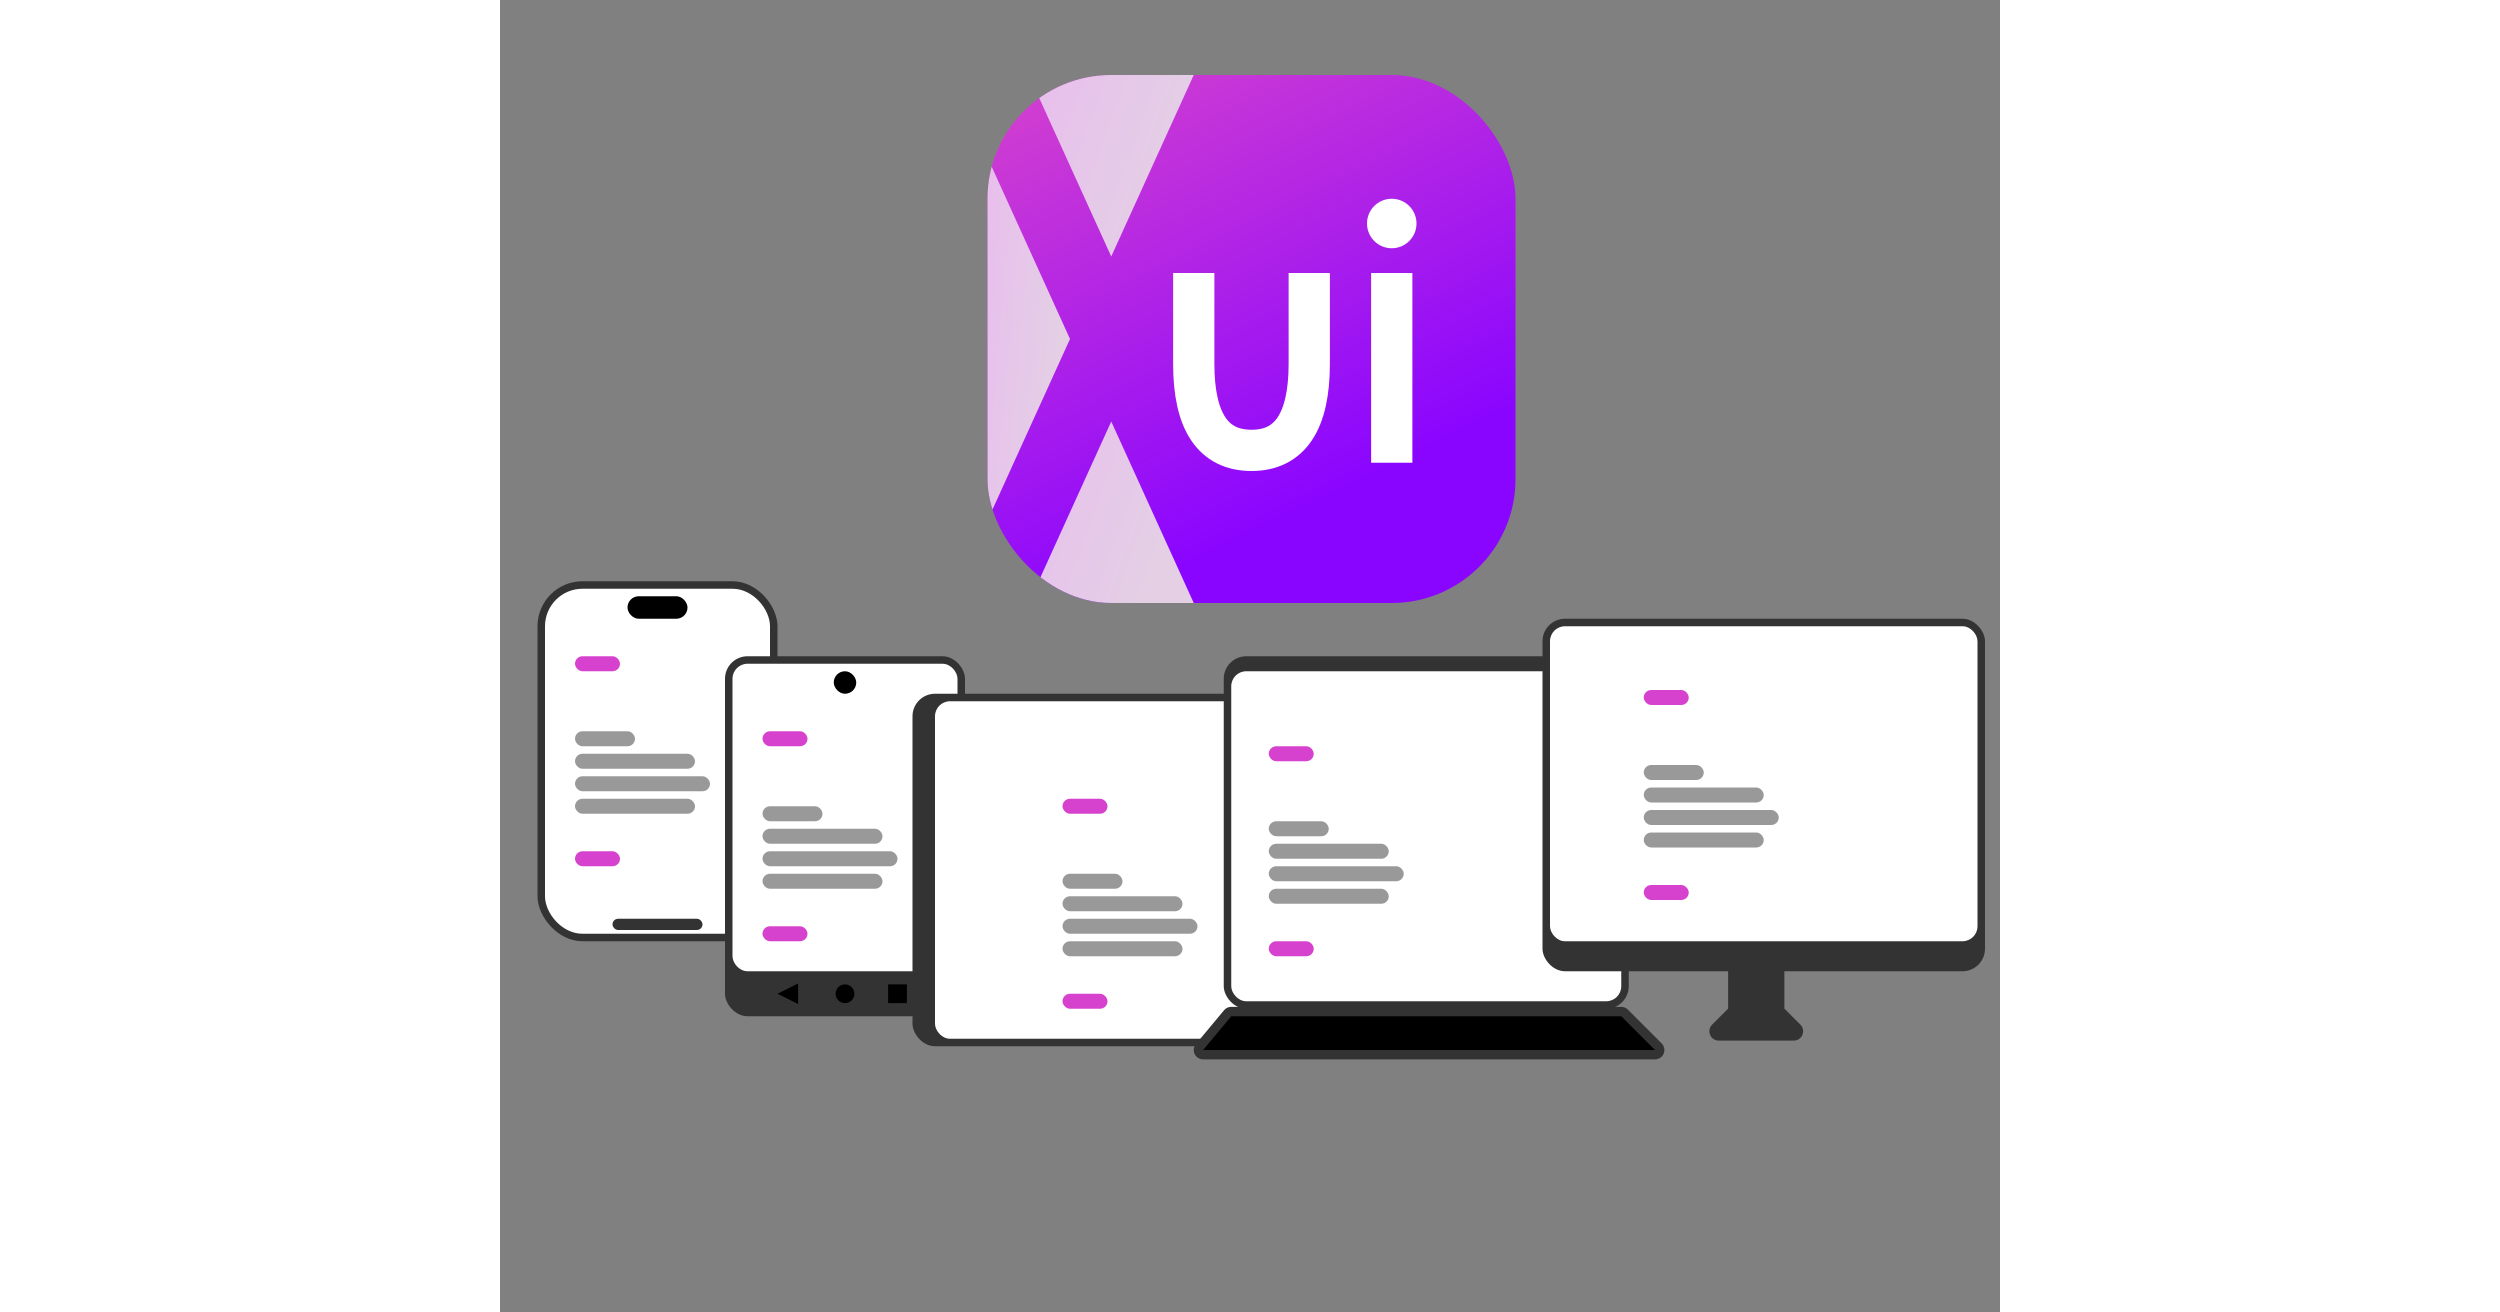 <svg width="1200" height="630" viewBox="0 25 400 350" preserveAspectRatio="xMidYMid meet" xmlns="http://www.w3.org/2000/svg">

    <rect x="0" y="25" width="400" height="350" fill="#808080" stroke="none"/>

    <defs>
        <linearGradient id="xui" gradientTransform="rotate(64)">
            <stop offset="0%" stop-color="#d642cd" />
            <stop offset="100%" stop-color="#8a05FF" />
        </linearGradient>
        <linearGradient id="x" gradientTransform="rotate(22)">
            <stop offset="0%" stop-color="#e8beed" />
            <stop offset="100%" stop-color="#e4cfe5" />
        </linearGradient>
        <clipPath id="clip">
            <rect width="64" height="64" rx="15" />
        </clipPath>
    </defs>

    <g transform="translate(10,180)">
        <rect width="64" height="96" rx="12" fill="#333333" />
        <rect class="screen" x="2" y="2" width="60" height="92" rx="10" fill="#FFF" />
        <rect class="pinchhole" x="24" y="4" width="16" height="6" rx="3" fill="black" />
        <rect x="20" y="90" width="24" height="3" rx="1.5" fill="#333333" />

        <g transform="translate(0, 0)">
            <rect x="10" y="20" width="12" height="4" rx="2" fill="#d642cd" />
            <rect x="10" y="40" width="16" height="4" rx="2" fill="#999" />
            <rect x="10" y="46" width="32" height="4" rx="2" fill="#999" />
            <rect x="10" y="52" width="36" height="4" rx="2" fill="#999" />
            <rect x="10" y="58" width="32" height="4" rx="2" fill="#999" />
            <rect x="10" y="72" width="12" height="4" rx="2" fill="#d642cd" />
        </g>

    </g>
    <g transform="translate(60,200)">
        <rect width="64" height="96" rx="6" fill="#333333" />
        <rect class="screen" x="2" y="2" width="60" height="82" rx="4" fill="white" />
        <rect class="pinchhole" x="29" y="4" width="6" height="6" rx="3" />

        <path class="screen" transform="translate(13.5,87)" d="M0.5 3 L 6 0.25 6 5.75 Z" />
        <circle class="screen" transform="translate(32,90)" r="2.5" />
        <rect class="screen" transform="translate(43.5,87.5)" width="5" height="5" />

        <g transform="translate(0, 0)">
            <rect x="10" y="20" width="12" height="4" rx="2" fill="#d642cd" />
            <rect x="10" y="40" width="16" height="4" rx="2" fill="#999" />
            <rect x="10" y="46" width="32" height="4" rx="2" fill="#999" />
            <rect x="10" y="52" width="36" height="4" rx="2" fill="#999" />
            <rect x="10" y="58" width="32" height="4" rx="2" fill="#999" />
            <rect x="10" y="72" width="12" height="4" rx="2" fill="#d642cd" />
        </g>
    </g>

    <g transform="translate(110,210)">
        <rect width="128" height="94" rx="6" fill="#333333" />
        <rect class="screen" x="6" y="2" width="116" height="90" rx="4" fill="white" />

        <g transform="translate(30, 8)">
            <rect x="10" y="20" width="12" height="4" rx="2" fill="#d642cd" />
            <rect x="10" y="40" width="16" height="4" rx="2" fill="#999" />
            <rect x="10" y="46" width="32" height="4" rx="2" fill="#999" />
            <rect x="10" y="52" width="36" height="4" rx="2" fill="#999" />
            <rect x="10" y="58" width="32" height="4" rx="2" fill="#999" />
            <rect x="10" y="72" width="12" height="4" rx="2" fill="#d642cd" />
        </g>
        <path d="M 32 2 L 32 92" stroke-width="1" fill="none" class="up-separator" />
    </g>

    <g transform="translate(185,200)">
        <rect x="8" width="108" height="94" rx="6" fill="#333333" />
        <rect class="screen" x="10" y="4" width="104" height="88" rx="4" fill="white" />

        <path d="M 10 96 L 2.5 105 123 105 114 96 Z" fill="#333" stroke="#333" stroke-width="5" stroke-linejoin="round" />
        <path d="M 10 96 L 2.5 105 123 105 114 96 Z" class="keyboard" stroke-width="1" stroke-linejoin="round" />

        <g transform="translate(-25, 0)">
            <g transform="translate(35, 4)">
                <rect x="10" y="20" width="12" height="4" rx="2" fill="#d642cd" />
                <rect x="10" y="40" width="16" height="4" rx="2" fill="#999" />
                <rect x="10" y="46" width="32" height="4" rx="2" fill="#999" />
                <rect x="10" y="52" width="36" height="4" rx="2" fill="#999" />
                <rect x="10" y="58" width="32" height="4" rx="2" fill="#999" />
                <rect x="10" y="72" width="12" height="4" rx="2" fill="#d642cd" />
            </g>

            <rect rx="2" x="40" y="10" width="64" height="74" fill="none" stroke-width="1" class="up-separator" />
            <path transform="translate(96, 13)" d="M0 0 L5 5 M0 5 L 5 0" stroke-width="1" class="up-separator" />
        </g>
    </g>

    <g transform="translate(270,190)">
        <rect x="8" width="118" height="94" rx="6" fill="#333333" />
        <rect class="screen" x="10" y="2" width="114" height="84" rx="4" fill="white" />

        <path transform="translate(10, 40)" d="M 50 50 L 50 65 45 70 65 70 60 65 60 50 Z" fill="#333" stroke="#333" stroke-width="5" stroke-linejoin="round" />

        <g transform="translate(-10, -5)">
            <g transform="translate(35, 4)">
                <rect x="10" y="20" width="12" height="4" rx="2" fill="#d642cd" />
                <rect x="10" y="40" width="16" height="4" rx="2" fill="#999" />
                <rect x="10" y="46" width="32" height="4" rx="2" fill="#999" />
                <rect x="10" y="52" width="36" height="4" rx="2" fill="#999" />
                <rect x="10" y="58" width="32" height="4" rx="2" fill="#999" />
                <rect x="10" y="72" width="12" height="4" rx="2" fill="#d642cd" />
            </g>

            <rect rx="2" x="42" y="10" width="64" height="74" fill="none" stroke-width="1" class="up-separator" />
            <path transform="translate(46, 14)" d="M0 0 L5 5 M0 5 L 5 0" stroke-width="1" class="up-separator" />
        </g>
    </g>

    <g transform="translate(130, 45) scale(2.2, 2.2)" clip-path="url(#clip)">
        <path d="M 0 0 L 64 0 64 64 0 64 Z" fill="url(#xui)" />

        <path d="M 5 0  L 15 22 25 0  Z" fill="url(#x)" />
        <path d="M 5 64 L 15 42 25 64 Z" fill="url(#x)" />
        <path d="M 0 10 L 10 32 0 54 Z" fill="url(#x)" />

        <path d="M 25 24 L 25 35 Q 25 45.5 32 45.5 Q 39 45.5 39 35 L 39 24" stroke="white" stroke-width="5" fill="none" clip-path="url(#squircle)" />
        <path d="M 49 24 L 49 47" stroke="white" stroke-width="5" fill="none" clip-path="url(#squircle)" />
        <circle cx="49" cy="18" r="3" fill="white" />
    </g>

</svg>